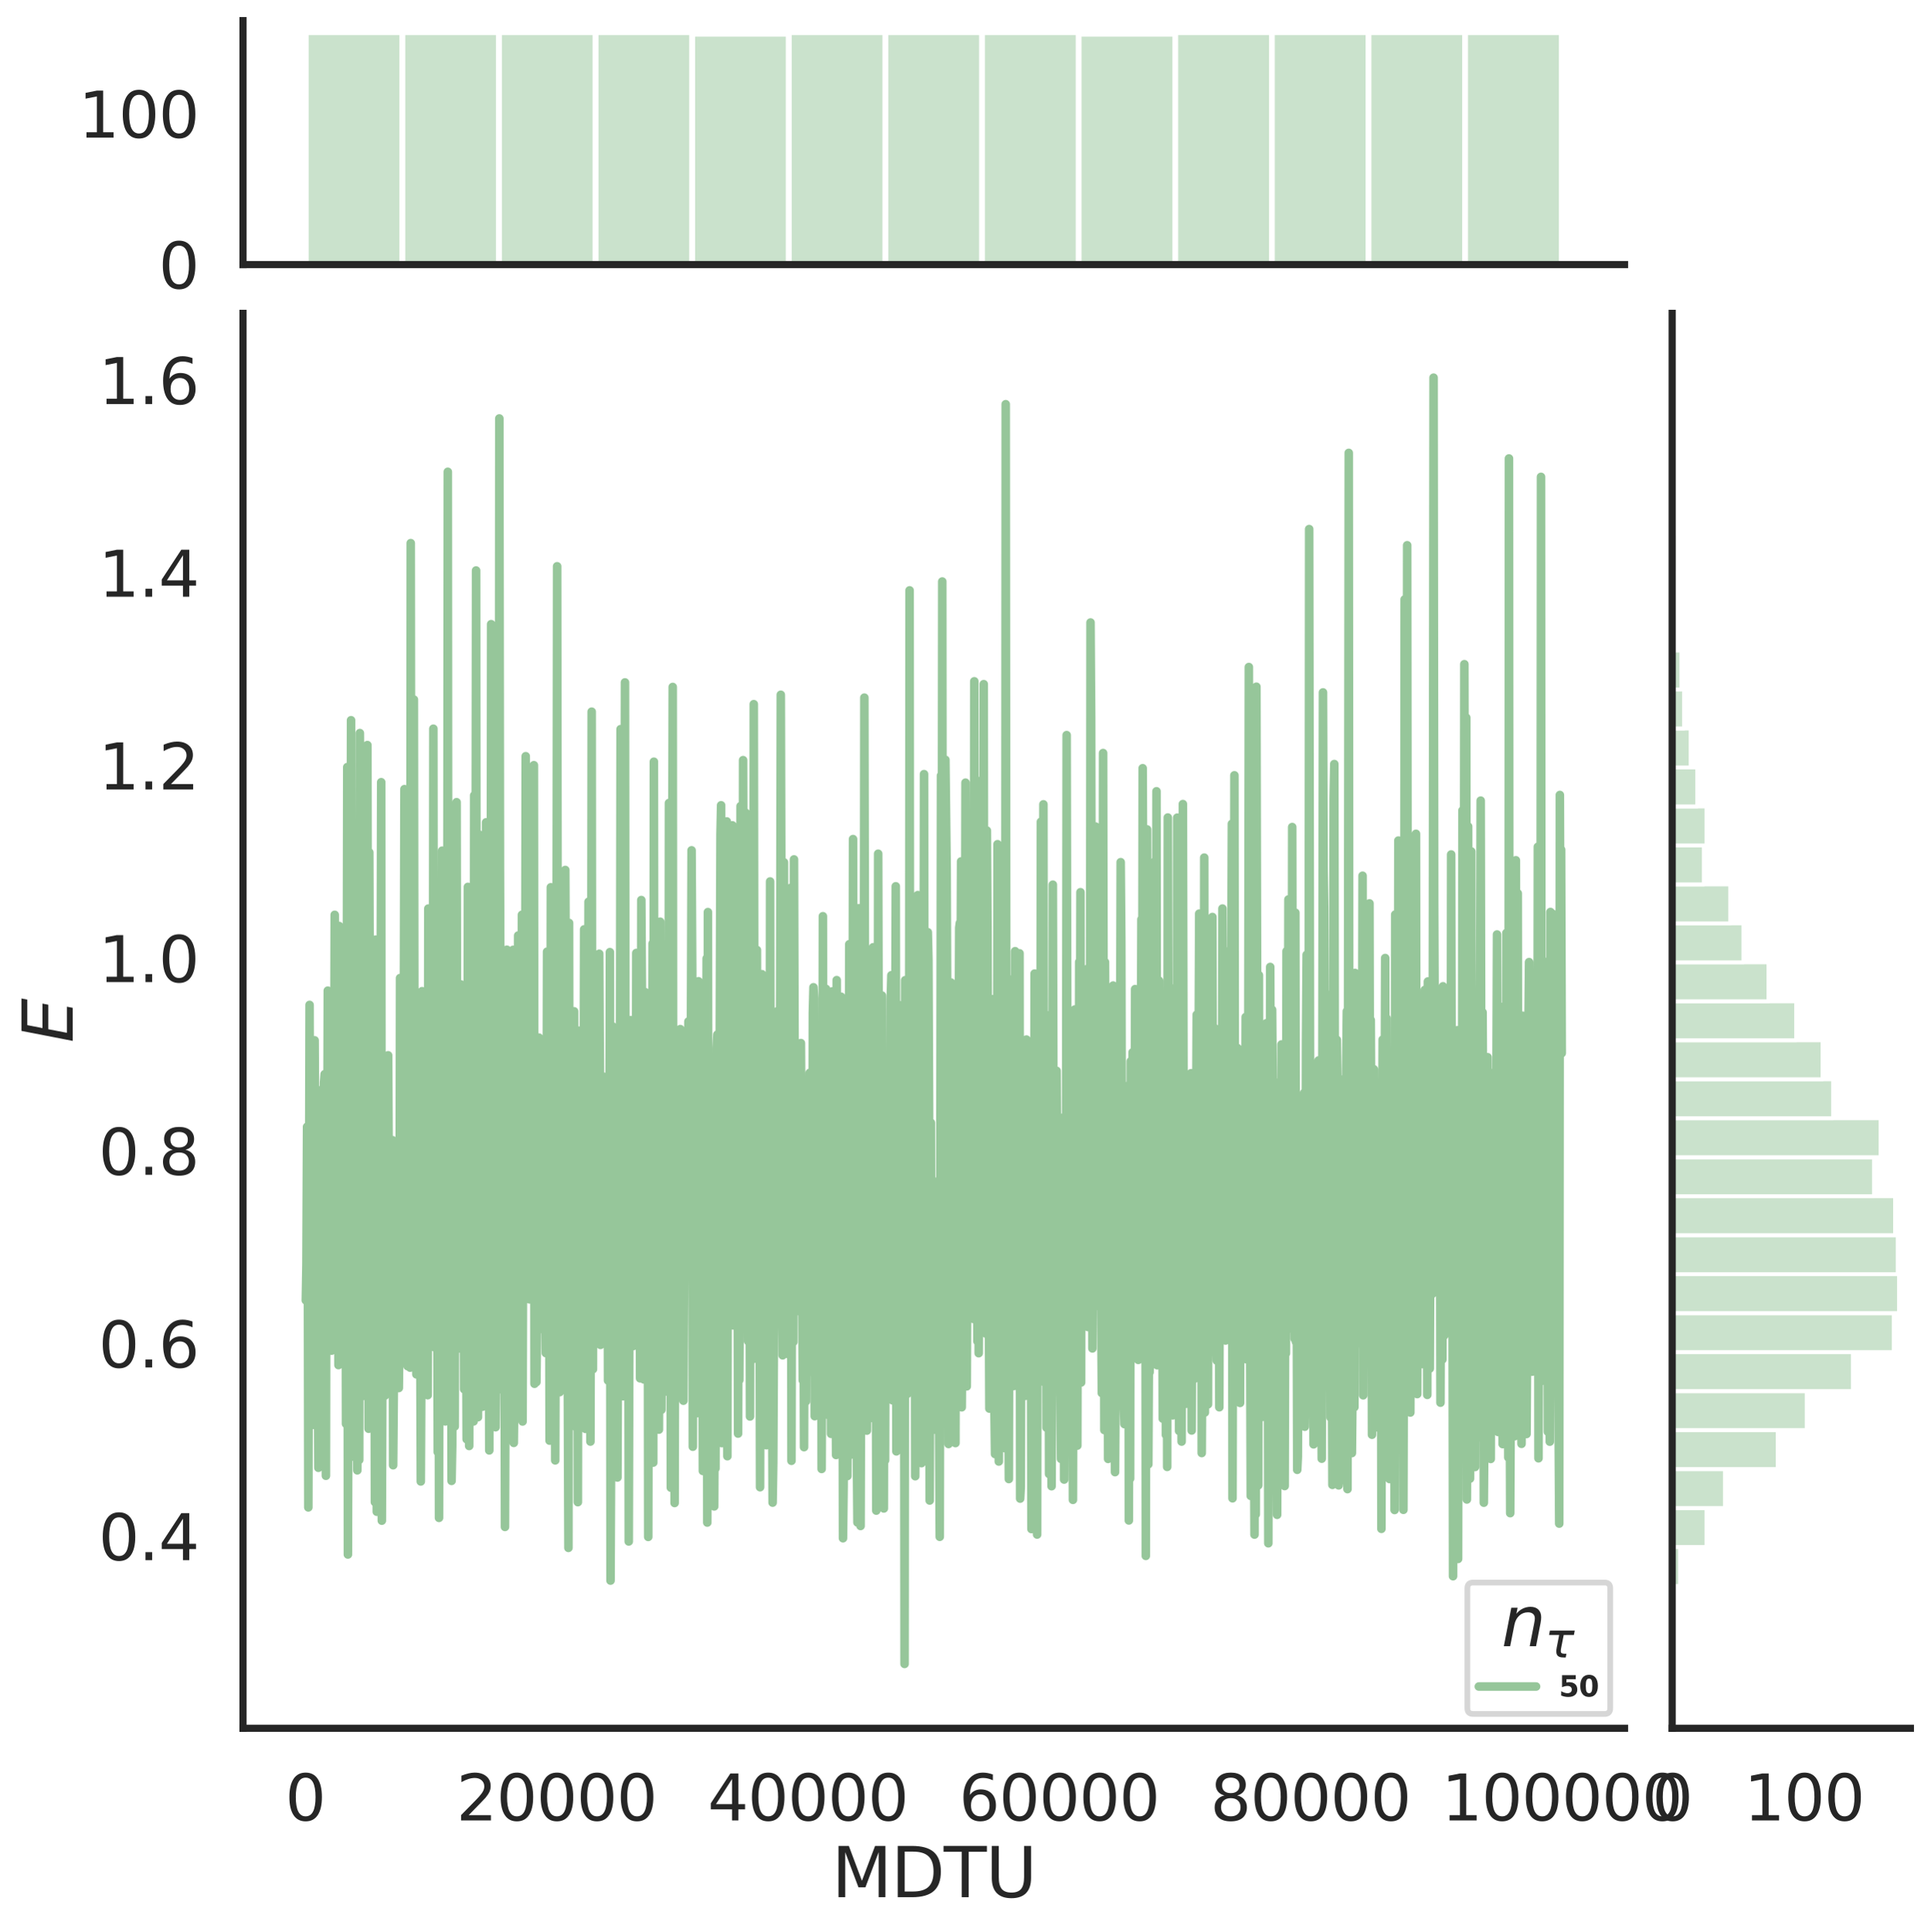 <?xml version="1.0" encoding="utf-8" standalone="no"?>
<!DOCTYPE svg PUBLIC "-//W3C//DTD SVG 1.1//EN"
  "http://www.w3.org/Graphics/SVG/1.1/DTD/svg11.dtd">
<svg height="675.079pt" version="1.1" viewBox="0 0 674.774 675.079" width="674.774pt" xmlns="http://www.w3.org/2000/svg" xmlns:xlink="http://www.w3.org/1999/xlink">
 <defs>
  <style type="text/css">*{stroke-linecap:butt;stroke-linejoin:round;}</style>
 </defs>
 <g id="figure_1">
  <g id="patch_1">
   <path d="M 0 675.079 
L 674.774 675.079 
L 674.774 0 
L 0 0 
z
" style="fill:#ffffff;"/>
  </g>
  <g id="axes_1">
   <g id="patch_2">
    <path d="M 84.914 603.86 
L 567.69 603.86 
L 567.69 109.485 
L 84.914 109.485 
z
" style="fill:none;"/>
   </g>
   <g id="matplotlib.axis_1">
    <g id="xtick_1">
     <g id="text_1">
      <!-- 0 -->
      <g style="fill:#262626;" transform="translate(99.64 636.077)scale(0.22 -0.22)">
       <defs>
        <path d="M 2034 4250 
Q 1547 4250 1301 3770 
Q 1056 3291 1056 2328 
Q 1056 1369 1301 889 
Q 1547 409 2034 409 
Q 2525 409 2770 889 
Q 3016 1369 3016 2328 
Q 3016 3291 2770 3770 
Q 2525 4250 2034 4250 
z
M 2034 4750 
Q 2819 4750 3233 4129 
Q 3647 3509 3647 2328 
Q 3647 1150 3233 529 
Q 2819 -91 2034 -91 
Q 1250 -91 836 529 
Q 422 1150 422 2328 
Q 422 3509 836 4129 
Q 1250 4750 2034 4750 
z
" id="DejaVuSans-30" transform="scale(0.016)"/>
       </defs>
       <use xlink:href="#DejaVuSans-30"/>
      </g>
     </g>
    </g>
    <g id="xtick_2">
     <g id="text_2">
      <!-- 20000 -->
      <g style="fill:#262626;" transform="translate(159.467 636.077)scale(0.22 -0.22)">
       <defs>
        <path d="M 1228 531 
L 3431 531 
L 3431 0 
L 469 0 
L 469 531 
Q 828 903 1448 1529 
Q 2069 2156 2228 2338 
Q 2531 2678 2651 2914 
Q 2772 3150 2772 3378 
Q 2772 3750 2511 3984 
Q 2250 4219 1831 4219 
Q 1534 4219 1204 4116 
Q 875 4013 500 3803 
L 500 4441 
Q 881 4594 1212 4672 
Q 1544 4750 1819 4750 
Q 2544 4750 2975 4387 
Q 3406 4025 3406 3419 
Q 3406 3131 3298 2873 
Q 3191 2616 2906 2266 
Q 2828 2175 2409 1742 
Q 1991 1309 1228 531 
z
" id="DejaVuSans-32" transform="scale(0.016)"/>
       </defs>
       <use xlink:href="#DejaVuSans-32"/>
       <use x="63.623" xlink:href="#DejaVuSans-30"/>
       <use x="127.246" xlink:href="#DejaVuSans-30"/>
       <use x="190.869" xlink:href="#DejaVuSans-30"/>
       <use x="254.492" xlink:href="#DejaVuSans-30"/>
      </g>
     </g>
    </g>
    <g id="xtick_3">
     <g id="text_3">
      <!-- 40000 -->
      <g style="fill:#262626;" transform="translate(247.288 636.077)scale(0.22 -0.22)">
       <defs>
        <path d="M 2419 4116 
L 825 1625 
L 2419 1625 
L 2419 4116 
z
M 2253 4666 
L 3047 4666 
L 3047 1625 
L 3713 1625 
L 3713 1100 
L 3047 1100 
L 3047 0 
L 2419 0 
L 2419 1100 
L 313 1100 
L 313 1709 
L 2253 4666 
z
" id="DejaVuSans-34" transform="scale(0.016)"/>
       </defs>
       <use xlink:href="#DejaVuSans-34"/>
       <use x="63.623" xlink:href="#DejaVuSans-30"/>
       <use x="127.246" xlink:href="#DejaVuSans-30"/>
       <use x="190.869" xlink:href="#DejaVuSans-30"/>
       <use x="254.492" xlink:href="#DejaVuSans-30"/>
      </g>
     </g>
    </g>
    <g id="xtick_4">
     <g id="text_4">
      <!-- 60000 -->
      <g style="fill:#262626;" transform="translate(335.109 636.077)scale(0.22 -0.22)">
       <defs>
        <path d="M 2113 2584 
Q 1688 2584 1439 2293 
Q 1191 2003 1191 1497 
Q 1191 994 1439 701 
Q 1688 409 2113 409 
Q 2538 409 2786 701 
Q 3034 994 3034 1497 
Q 3034 2003 2786 2293 
Q 2538 2584 2113 2584 
z
M 3366 4563 
L 3366 3988 
Q 3128 4100 2886 4159 
Q 2644 4219 2406 4219 
Q 1781 4219 1451 3797 
Q 1122 3375 1075 2522 
Q 1259 2794 1537 2939 
Q 1816 3084 2150 3084 
Q 2853 3084 3261 2657 
Q 3669 2231 3669 1497 
Q 3669 778 3244 343 
Q 2819 -91 2113 -91 
Q 1303 -91 875 529 
Q 447 1150 447 2328 
Q 447 3434 972 4092 
Q 1497 4750 2381 4750 
Q 2619 4750 2861 4703 
Q 3103 4656 3366 4563 
z
" id="DejaVuSans-36" transform="scale(0.016)"/>
       </defs>
       <use xlink:href="#DejaVuSans-36"/>
       <use x="63.623" xlink:href="#DejaVuSans-30"/>
       <use x="127.246" xlink:href="#DejaVuSans-30"/>
       <use x="190.869" xlink:href="#DejaVuSans-30"/>
       <use x="254.492" xlink:href="#DejaVuSans-30"/>
      </g>
     </g>
    </g>
    <g id="xtick_5">
     <g id="text_5">
      <!-- 80000 -->
      <g style="fill:#262626;" transform="translate(422.93 636.077)scale(0.22 -0.22)">
       <defs>
        <path d="M 2034 2216 
Q 1584 2216 1326 1975 
Q 1069 1734 1069 1313 
Q 1069 891 1326 650 
Q 1584 409 2034 409 
Q 2484 409 2743 651 
Q 3003 894 3003 1313 
Q 3003 1734 2745 1975 
Q 2488 2216 2034 2216 
z
M 1403 2484 
Q 997 2584 770 2862 
Q 544 3141 544 3541 
Q 544 4100 942 4425 
Q 1341 4750 2034 4750 
Q 2731 4750 3128 4425 
Q 3525 4100 3525 3541 
Q 3525 3141 3298 2862 
Q 3072 2584 2669 2484 
Q 3125 2378 3379 2068 
Q 3634 1759 3634 1313 
Q 3634 634 3220 271 
Q 2806 -91 2034 -91 
Q 1263 -91 848 271 
Q 434 634 434 1313 
Q 434 1759 690 2068 
Q 947 2378 1403 2484 
z
M 1172 3481 
Q 1172 3119 1398 2916 
Q 1625 2713 2034 2713 
Q 2441 2713 2670 2916 
Q 2900 3119 2900 3481 
Q 2900 3844 2670 4047 
Q 2441 4250 2034 4250 
Q 1625 4250 1398 4047 
Q 1172 3844 1172 3481 
z
" id="DejaVuSans-38" transform="scale(0.016)"/>
       </defs>
       <use xlink:href="#DejaVuSans-38"/>
       <use x="63.623" xlink:href="#DejaVuSans-30"/>
       <use x="127.246" xlink:href="#DejaVuSans-30"/>
       <use x="190.869" xlink:href="#DejaVuSans-30"/>
       <use x="254.492" xlink:href="#DejaVuSans-30"/>
      </g>
     </g>
    </g>
    <g id="xtick_6">
     <g id="text_6">
      <!-- 100000 -->
      <g style="fill:#262626;" transform="translate(503.753 636.077)scale(0.22 -0.22)">
       <defs>
        <path d="M 794 531 
L 1825 531 
L 1825 4091 
L 703 3866 
L 703 4441 
L 1819 4666 
L 2450 4666 
L 2450 531 
L 3481 531 
L 3481 0 
L 794 0 
L 794 531 
z
" id="DejaVuSans-31" transform="scale(0.016)"/>
       </defs>
       <use xlink:href="#DejaVuSans-31"/>
       <use x="63.623" xlink:href="#DejaVuSans-30"/>
       <use x="127.246" xlink:href="#DejaVuSans-30"/>
       <use x="190.869" xlink:href="#DejaVuSans-30"/>
       <use x="254.492" xlink:href="#DejaVuSans-30"/>
       <use x="318.115" xlink:href="#DejaVuSans-30"/>
      </g>
     </g>
    </g>
    <g id="text_7">
     <!-- MDTU -->
     <g style="fill:#262626;" transform="translate(290.596 662.888)scale(0.24 -0.24)">
      <defs>
       <path d="M 628 4666 
L 1569 4666 
L 2759 1491 
L 3956 4666 
L 4897 4666 
L 4897 0 
L 4281 0 
L 4281 4097 
L 3078 897 
L 2444 897 
L 1241 4097 
L 1241 0 
L 628 0 
L 628 4666 
z
" id="DejaVuSans-4d" transform="scale(0.016)"/>
       <path d="M 1259 4147 
L 1259 519 
L 2022 519 
Q 2988 519 3436 956 
Q 3884 1394 3884 2338 
Q 3884 3275 3436 3711 
Q 2988 4147 2022 4147 
L 1259 4147 
z
M 628 4666 
L 1925 4666 
Q 3281 4666 3915 4102 
Q 4550 3538 4550 2338 
Q 4550 1131 3912 565 
Q 3275 0 1925 0 
L 628 0 
L 628 4666 
z
" id="DejaVuSans-44" transform="scale(0.016)"/>
       <path d="M -19 4666 
L 3928 4666 
L 3928 4134 
L 2272 4134 
L 2272 0 
L 1638 0 
L 1638 4134 
L -19 4134 
L -19 4666 
z
" id="DejaVuSans-54" transform="scale(0.016)"/>
       <path d="M 556 4666 
L 1191 4666 
L 1191 1831 
Q 1191 1081 1462 751 
Q 1734 422 2344 422 
Q 2950 422 3222 751 
Q 3494 1081 3494 1831 
L 3494 4666 
L 4128 4666 
L 4128 1753 
Q 4128 841 3676 375 
Q 3225 -91 2344 -91 
Q 1459 -91 1007 375 
Q 556 841 556 1753 
L 556 4666 
z
" id="DejaVuSans-55" transform="scale(0.016)"/>
      </defs>
      <use xlink:href="#DejaVuSans-4d"/>
      <use x="86.279" xlink:href="#DejaVuSans-44"/>
      <use x="163.281" xlink:href="#DejaVuSans-54"/>
      <use x="224.365" xlink:href="#DejaVuSans-55"/>
     </g>
    </g>
   </g>
   <g id="matplotlib.axis_2">
    <g id="ytick_1">
     <g id="text_8">
      <!-- 0.4 -->
      <g style="fill:#262626;" transform="translate(34.428 545.128)scale(0.22 -0.22)">
       <defs>
        <path d="M 684 794 
L 1344 794 
L 1344 0 
L 684 0 
L 684 794 
z
" id="DejaVuSans-2e" transform="scale(0.016)"/>
       </defs>
       <use xlink:href="#DejaVuSans-30"/>
       <use x="63.623" xlink:href="#DejaVuSans-2e"/>
       <use x="95.41" xlink:href="#DejaVuSans-34"/>
      </g>
     </g>
    </g>
    <g id="ytick_2">
     <g id="text_9">
      <!-- 0.6 -->
      <g style="fill:#262626;" transform="translate(34.428 477.802)scale(0.22 -0.22)">
       <use xlink:href="#DejaVuSans-30"/>
       <use x="63.623" xlink:href="#DejaVuSans-2e"/>
       <use x="95.41" xlink:href="#DejaVuSans-36"/>
      </g>
     </g>
    </g>
    <g id="ytick_3">
     <g id="text_10">
      <!-- 0.8 -->
      <g style="fill:#262626;" transform="translate(34.428 410.476)scale(0.22 -0.22)">
       <use xlink:href="#DejaVuSans-30"/>
       <use x="63.623" xlink:href="#DejaVuSans-2e"/>
       <use x="95.41" xlink:href="#DejaVuSans-38"/>
      </g>
     </g>
    </g>
    <g id="ytick_4">
     <g id="text_11">
      <!-- 1.0 -->
      <g style="fill:#262626;" transform="translate(34.428 343.15)scale(0.22 -0.22)">
       <use xlink:href="#DejaVuSans-31"/>
       <use x="63.623" xlink:href="#DejaVuSans-2e"/>
       <use x="95.41" xlink:href="#DejaVuSans-30"/>
      </g>
     </g>
    </g>
    <g id="ytick_5">
     <g id="text_12">
      <!-- 1.2 -->
      <g style="fill:#262626;" transform="translate(34.428 275.824)scale(0.22 -0.22)">
       <use xlink:href="#DejaVuSans-31"/>
       <use x="63.623" xlink:href="#DejaVuSans-2e"/>
       <use x="95.41" xlink:href="#DejaVuSans-32"/>
      </g>
     </g>
    </g>
    <g id="ytick_6">
     <g id="text_13">
      <!-- 1.4 -->
      <g style="fill:#262626;" transform="translate(34.428 208.498)scale(0.22 -0.22)">
       <use xlink:href="#DejaVuSans-31"/>
       <use x="63.623" xlink:href="#DejaVuSans-2e"/>
       <use x="95.41" xlink:href="#DejaVuSans-34"/>
      </g>
     </g>
    </g>
    <g id="ytick_7">
     <g id="text_14">
      <!-- 1.6 -->
      <g style="fill:#262626;" transform="translate(34.428 141.172)scale(0.22 -0.22)">
       <use xlink:href="#DejaVuSans-31"/>
       <use x="63.623" xlink:href="#DejaVuSans-2e"/>
       <use x="95.41" xlink:href="#DejaVuSans-36"/>
      </g>
     </g>
    </g>
    <g id="text_15">
     <!-- $E$ -->
     <g style="fill:#262626;" transform="translate(25.436 364.352)rotate(-90)scale(0.24 -0.24)">
      <defs>
       <path d="M 1081 4666 
L 4031 4666 
L 3928 4134 
L 1606 4134 
L 1338 2753 
L 3566 2753 
L 3463 2222 
L 1234 2222 
L 909 531 
L 3284 531 
L 3181 0 
L 172 0 
L 1081 4666 
z
" id="DejaVuSans-Oblique-45" transform="scale(0.016)"/>
      </defs>
      <use transform="translate(0 0.094)" xlink:href="#DejaVuSans-Oblique-45"/>
     </g>
    </g>
   </g>
   <g id="line2d_1">
    <path clip-path="url(#p087f13e991)" d="M 106.859 454.346 
L 107.078 441.779 
L 107.298 393.702 
L 107.517 405.176 
L 107.737 526.695 
L 108.176 351.116 
L 108.396 441.511 
L 108.615 390.782 
L 108.835 405.491 
L 109.054 382.074 
L 109.274 438.391 
L 109.493 416.304 
L 109.713 497.864 
L 109.932 363.497 
L 110.152 403.779 
L 110.372 380.297 
L 110.591 436.923 
L 110.811 426.217 
L 111.25 512.848 
L 111.469 409.221 
L 111.689 442.461 
L 111.908 509.948 
L 112.128 381.093 
L 112.348 441.532 
L 112.567 448.809 
L 112.787 449.219 
L 113.006 448.549 
L 113.226 378.153 
L 113.445 375.321 
L 113.884 515.642 
L 114.104 380.762 
L 114.324 427.167 
L 114.543 346.139 
L 114.763 356.523 
L 114.982 441.616 
L 115.202 356.366 
L 115.421 402.721 
L 115.641 396.211 
L 115.86 471.928 
L 116.08 389.238 
L 116.299 409.812 
L 116.519 355.528 
L 116.739 402.685 
L 116.958 319.641 
L 117.178 431.561 
L 117.397 373.561 
L 117.617 401.796 
L 117.836 375.751 
L 118.056 380.852 
L 118.275 476.968 
L 118.495 323.54 
L 118.715 475.494 
L 118.934 476.115 
L 119.154 331.915 
L 119.373 371.088 
L 119.593 384.933 
L 119.812 359.385 
L 120.032 407.153 
L 120.251 409.611 
L 120.471 324.598 
L 120.691 373.061 
L 120.91 497.504 
L 121.349 268.021 
L 121.569 543.155 
L 122.008 386.955 
L 122.227 509.355 
L 122.667 251.653 
L 122.886 417.606 
L 123.106 310.422 
L 123.325 392.463 
L 123.545 366.821 
L 123.764 470.784 
L 124.203 413.638 
L 124.423 378.535 
L 124.643 382.421 
L 124.862 513.748 
L 125.082 412.73 
L 125.301 412.741 
L 125.521 510.12 
L 125.74 256.135 
L 125.96 293.039 
L 126.179 453.507 
L 126.399 382.958 
L 126.618 348.885 
L 126.838 487.762 
L 127.058 395.915 
L 127.277 453.507 
L 127.497 477.937 
L 128.155 370.463 
L 128.375 260.33 
L 128.814 499.21 
L 129.034 297.827 
L 129.253 364.889 
L 129.473 385.045 
L 129.692 437.799 
L 129.912 411.534 
L 130.131 371.096 
L 130.351 435.916 
L 130.57 414.351 
L 130.79 404.876 
L 131.01 524.841 
L 131.229 328.315 
L 131.668 528.207 
L 131.888 484.648 
L 132.107 328.34 
L 132.546 488.794 
L 132.766 455.462 
L 133.205 273.301 
L 133.425 531.331 
L 133.864 408.071 
L 134.083 401.698 
L 134.303 481.89 
L 134.522 487.635 
L 134.742 399.936 
L 134.962 382.587 
L 135.401 483.204 
L 135.62 368.737 
L 136.059 452.456 
L 136.279 398.853 
L 136.498 481.175 
L 136.718 423.078 
L 136.937 473.598 
L 137.157 398.38 
L 137.377 511.965 
L 137.596 486.726 
L 137.816 410.916 
L 138.035 467.555 
L 138.255 401.694 
L 138.474 455.218 
L 138.694 440.802 
L 138.913 477.34 
L 139.133 451.973 
L 139.353 484.983 
L 139.572 467.34 
L 139.792 341.737 
L 140.011 448.852 
L 140.231 351.553 
L 140.45 361.255 
L 140.67 443.398 
L 140.889 440.774 
L 141.329 275.728 
L 141.548 410.613 
L 141.768 365.319 
L 141.987 345.184 
L 142.207 292.285 
L 142.426 477.34 
L 142.646 405.227 
L 142.865 438.423 
L 143.085 332.385 
L 143.305 477.858 
L 143.524 189.761 
L 143.744 363.314 
L 143.963 365.175 
L 144.183 464.6 
L 144.402 432.231 
L 144.622 244.419 
L 144.841 399.373 
L 145.061 444.205 
L 145.281 363.614 
L 145.5 480.203 
L 145.72 398.573 
L 145.939 379.569 
L 146.159 478.22 
L 146.378 365.206 
L 146.598 448.836 
L 146.817 452.096 
L 147.037 517.634 
L 147.256 473.435 
L 147.476 346.331 
L 147.696 368.142 
L 147.915 438.356 
L 148.135 374.645 
L 148.354 423.748 
L 148.574 430.987 
L 148.793 388.312 
L 149.013 373.977 
L 149.452 487.491 
L 149.672 317.453 
L 149.891 392.832 
L 150.111 403.097 
L 150.33 352.644 
L 150.55 420.605 
L 150.769 443.546 
L 150.989 442.157 
L 151.208 445.196 
L 151.428 254.613 
L 151.648 450.78 
L 151.867 470.774 
L 152.087 423.321 
L 152.306 440.684 
L 152.526 343.498 
L 152.965 507.365 
L 153.184 360.543 
L 153.404 530.352 
L 153.624 422.961 
L 153.843 444.798 
L 154.063 495.662 
L 154.282 440.771 
L 154.502 297.231 
L 154.941 379.226 
L 155.16 301.963 
L 155.38 469.478 
L 155.6 496.649 
L 155.819 397.311 
L 156.039 447.399 
L 156.258 394.532 
L 156.478 164.841 
L 156.697 463.907 
L 156.917 290.807 
L 157.136 444.045 
L 157.575 371.644 
L 157.795 517.434 
L 158.015 505.09 
L 158.234 452.771 
L 158.454 466.77 
L 158.673 442.453 
L 158.893 498.418 
L 159.112 385.458 
L 159.332 468.399 
L 159.551 280.287 
L 159.771 409.173 
L 159.991 395.344 
L 160.21 394.548 
L 160.43 471.158 
L 161.088 343.974 
L 161.308 470.812 
L 161.527 425.37 
L 161.747 437.758 
L 161.967 357.857 
L 162.186 485.405 
L 162.845 443.505 
L 163.064 502.868 
L 163.284 499.27 
L 163.503 309.887 
L 163.723 337.068 
L 163.943 505.233 
L 164.162 448.129 
L 164.382 474.183 
L 164.601 441.877 
L 164.821 352.413 
L 165.04 478.351 
L 165.26 336.357 
L 165.479 496.663 
L 165.699 277.902 
L 165.919 388.013 
L 166.138 361.906 
L 166.358 199.326 
L 166.577 375.948 
L 166.797 317.172 
L 167.016 495.172 
L 167.236 353.242 
L 167.455 291.614 
L 167.675 448.894 
L 167.894 431.096 
L 168.114 431.51 
L 168.334 329.19 
L 168.553 491.523 
L 168.773 368.338 
L 168.992 323.724 
L 169.212 446.073 
L 169.651 483.067 
L 169.87 287.323 
L 170.09 442.347 
L 170.31 471.524 
L 170.529 419.893 
L 170.749 425.441 
L 170.968 506.787 
L 171.188 351.231 
L 171.407 418.995 
L 171.627 218.085 
L 171.846 424.555 
L 172.066 466.534 
L 172.286 297.295 
L 172.725 453.269 
L 172.944 468.393 
L 173.164 498.684 
L 173.383 477.329 
L 173.603 395.824 
L 173.822 364.111 
L 174.042 417.906 
L 174.262 428.993 
L 174.481 146.205 
L 174.701 303.365 
L 174.92 368.791 
L 175.14 482.561 
L 175.359 485.484 
L 175.579 333.114 
L 175.798 347.519 
L 176.018 457.508 
L 176.238 418.659 
L 176.457 533.513 
L 177.116 331.838 
L 177.555 407.227 
L 177.774 415.124 
L 177.994 377.911 
L 178.213 383.449 
L 178.433 427.829 
L 178.653 409.275 
L 178.872 421.275 
L 179.092 393.625 
L 179.311 331.881 
L 179.531 504.158 
L 179.75 484.611 
L 180.189 408.925 
L 180.409 442.872 
L 180.629 359.307 
L 180.848 407.548 
L 181.068 326.877 
L 181.287 374.161 
L 181.507 447.191 
L 181.726 471.922 
L 182.165 462.258 
L 182.385 319.633 
L 182.605 496.675 
L 182.824 416.357 
L 183.044 382.93 
L 183.263 380.694 
L 183.483 382.759 
L 183.702 264.22 
L 183.922 439.854 
L 184.141 415.311 
L 184.361 403.921 
L 184.8 397.516 
L 185.02 453.999 
L 185.239 432.139 
L 185.459 380.274 
L 185.678 442.949 
L 186.557 267.359 
L 186.776 483.499 
L 186.996 464.465 
L 187.435 482.911 
L 187.654 463.371 
L 187.874 407.424 
L 188.093 418.514 
L 188.313 362.538 
L 188.532 425.525 
L 188.752 443.974 
L 188.972 437.705 
L 189.191 445.721 
L 189.411 445.898 
L 189.63 414.857 
L 189.85 461.205 
L 190.069 388.471 
L 190.289 464.833 
L 190.508 399.558 
L 190.728 472.769 
L 190.948 420.766 
L 191.167 332.529 
L 191.606 467.275 
L 191.826 390.471 
L 192.045 503.37 
L 192.265 432.795 
L 192.484 310.022 
L 192.924 497.995 
L 193.143 404.933 
L 193.363 389.296 
L 193.582 395.818 
L 193.802 425.488 
L 194.021 510.266 
L 194.46 355.051 
L 194.68 197.856 
L 194.9 364.181 
L 195.119 434.002 
L 195.339 312.924 
L 195.558 486.429 
L 195.997 453.347 
L 196.217 322.833 
L 196.436 473.963 
L 196.656 474.743 
L 196.876 480.58 
L 197.095 343.794 
L 197.315 425.953 
L 197.534 303.97 
L 197.754 358.344 
L 197.973 443.713 
L 198.193 334.329 
L 198.412 482.167 
L 198.632 540.838 
L 198.851 322.471 
L 199.071 460.345 
L 199.51 378.577 
L 199.73 436.866 
L 199.949 460.56 
L 200.169 455.066 
L 200.388 420.718 
L 200.608 353.355 
L 200.827 451.013 
L 201.047 458.183 
L 201.267 498.615 
L 201.706 410.35 
L 201.925 524.86 
L 202.145 360.114 
L 202.584 443.672 
L 202.803 430.983 
L 203.023 475.755 
L 203.243 464.779 
L 203.462 433.03 
L 203.682 428.02 
L 203.901 410.361 
L 204.121 324.729 
L 204.56 499.248 
L 204.779 385.918 
L 205.219 449.532 
L 205.438 431.301 
L 205.658 315.078 
L 205.877 436.669 
L 206.097 348.273 
L 206.316 503.697 
L 206.536 412.573 
L 206.755 248.66 
L 206.975 454.995 
L 207.195 478.414 
L 207.414 337.704 
L 207.634 390.683 
L 207.853 389.171 
L 208.073 362.032 
L 208.292 417.783 
L 208.512 411.943 
L 208.731 452.81 
L 208.951 467.926 
L 209.17 451.308 
L 209.39 333.243 
L 209.61 372.802 
L 209.829 469.908 
L 210.049 467.891 
L 210.268 419.271 
L 210.488 430.609 
L 210.707 410.673 
L 210.927 376.208 
L 211.146 465.168 
L 211.366 391.058 
L 211.586 438.839 
L 211.805 405.265 
L 212.025 463.618 
L 212.244 386.006 
L 212.464 482.365 
L 212.683 467.637 
L 212.903 426.902 
L 213.122 332.677 
L 213.342 552.265 
L 213.562 503.379 
L 213.781 491.581 
L 214.001 358.596 
L 214.22 475.162 
L 214.659 363.363 
L 214.879 426.991 
L 215.098 430.928 
L 215.318 386.271 
L 215.757 516.247 
L 215.977 450.747 
L 216.196 433.642 
L 216.416 450.534 
L 216.635 383.897 
L 216.855 254.769 
L 217.074 440.537 
L 217.294 456.371 
L 217.514 487.512 
L 217.733 487.849 
L 217.953 483.303 
L 218.392 238.433 
L 218.611 462.677 
L 218.831 487.174 
L 219.05 465.071 
L 219.489 384.221 
L 219.709 538.601 
L 219.929 458.498 
L 220.148 464.191 
L 220.368 356.446 
L 220.587 459.499 
L 220.807 391.694 
L 221.026 392.468 
L 221.246 470.329 
L 221.465 453.349 
L 221.685 457.093 
L 221.905 437.579 
L 222.124 443.925 
L 222.344 332.983 
L 222.783 430.437 
L 223.002 420.99 
L 223.222 453.637 
L 223.441 356.179 
L 223.661 481.584 
L 223.881 454.79 
L 224.1 314.477 
L 224.32 349.469 
L 224.539 423.78 
L 224.759 391.21 
L 224.978 481.977 
L 225.198 472.738 
L 225.417 346.642 
L 225.637 379.181 
L 225.857 456.856 
L 226.076 432.336 
L 226.296 385.685 
L 226.515 537.005 
L 226.735 431.667 
L 226.954 444.353 
L 227.174 392.312 
L 227.393 431.122 
L 227.613 376.591 
L 227.833 434.228 
L 228.052 329.663 
L 228.272 511.04 
L 228.491 266.141 
L 228.711 467.148 
L 228.93 480.255 
L 229.15 418.756 
L 229.369 437.605 
L 229.589 443.61 
L 229.808 481.117 
L 230.028 406.998 
L 230.248 499.519 
L 230.687 322.046 
L 231.126 492.603 
L 231.345 442.278 
L 231.565 441.634 
L 231.784 478.15 
L 232.004 367.206 
L 232.224 348.984 
L 232.663 486.193 
L 232.882 348.129 
L 233.102 348.176 
L 233.321 355.789 
L 233.541 481.104 
L 233.76 280.582 
L 233.98 431.385 
L 234.2 367.125 
L 234.419 519.795 
L 235.078 240.023 
L 235.297 497.741 
L 235.517 360.835 
L 235.736 525.156 
L 235.956 423.218 
L 236.176 413.145 
L 236.395 420.274 
L 236.615 449.64 
L 236.834 369.804 
L 237.054 465.768 
L 237.273 397.471 
L 237.493 425.683 
L 237.712 359.574 
L 237.932 424.719 
L 238.151 360.456 
L 238.371 462.41 
L 238.591 413.598 
L 238.81 489.409 
L 239.249 403.853 
L 239.469 407.381 
L 239.688 382.631 
L 239.908 418.169 
L 240.127 367.621 
L 240.347 391.078 
L 240.567 356.898 
L 240.786 419.237 
L 241.006 396.761 
L 241.225 420.538 
L 241.664 297.107 
L 241.884 338.757 
L 242.103 505.492 
L 242.323 393.614 
L 242.543 462.706 
L 242.762 466.384 
L 243.201 408.293 
L 243.421 405.543 
L 243.64 493.751 
L 243.86 474.384 
L 244.079 342.861 
L 244.299 350.709 
L 244.519 389.476 
L 244.738 456.8 
L 244.958 475.11 
L 245.177 380.539 
L 245.616 513.96 
L 245.836 460.393 
L 246.055 452.611 
L 246.275 450.367 
L 246.495 497.17 
L 246.934 334.871 
L 247.153 531.989 
L 247.373 318.687 
L 247.592 486.068 
L 247.812 492.342 
L 248.031 400.262 
L 248.47 409.726 
L 248.91 507.621 
L 249.129 510.673 
L 249.349 512.04 
L 249.568 526.35 
L 249.788 479.561 
L 250.007 513.094 
L 250.446 366.069 
L 250.666 361.488 
L 250.886 386.127 
L 251.105 479.621 
L 251.764 291.481 
L 251.983 281.367 
L 252.203 504.229 
L 252.422 324.227 
L 252.642 488.235 
L 252.862 430.094 
L 253.081 475.373 
L 253.301 360.543 
L 253.52 406.173 
L 253.74 481.175 
L 253.959 287 
L 254.179 508.806 
L 254.398 351.817 
L 254.618 424.691 
L 254.838 375.265 
L 255.057 448.656 
L 255.277 357.091 
L 255.496 422.87 
L 255.716 327.672 
L 255.935 288.38 
L 256.155 463.09 
L 256.374 327.001 
L 256.594 458.375 
L 256.814 453.145 
L 257.033 317.345 
L 257.253 389.842 
L 257.472 336.376 
L 257.911 500.906 
L 258.131 428.46 
L 258.35 482.201 
L 258.57 429.478 
L 258.789 281.659 
L 259.009 415.416 
L 259.229 422.183 
L 259.448 443.534 
L 259.668 265.593 
L 260.107 416.43 
L 260.326 321.495 
L 260.546 283.962 
L 260.985 437.308 
L 261.205 338.951 
L 261.424 468.621 
L 261.644 454.186 
L 261.863 410.484 
L 262.083 494.932 
L 262.302 392.597 
L 262.522 394.561 
L 262.741 390.83 
L 262.961 333.41 
L 263.181 474.855 
L 263.4 246.033 
L 263.62 386.219 
L 263.839 430.718 
L 264.059 393.833 
L 264.278 471.998 
L 264.498 331.927 
L 264.717 452.636 
L 264.937 345.867 
L 265.157 469.694 
L 265.376 428.266 
L 265.596 519.641 
L 265.815 417.405 
L 266.035 433.276 
L 266.254 340.385 
L 266.693 399.953 
L 266.913 388.245 
L 267.133 407.617 
L 267.352 455.558 
L 267.791 504.963 
L 268.011 498.971 
L 268.23 393.547 
L 268.45 474.079 
L 268.669 454.719 
L 268.889 463.22 
L 269.108 307.98 
L 269.328 431.898 
L 269.548 474.139 
L 269.767 477.911 
L 269.987 525.025 
L 270.206 511.1 
L 270.426 467.987 
L 270.865 429.192 
L 271.084 425.861 
L 271.304 402.353 
L 271.524 429.803 
L 271.743 353.253 
L 271.963 455.139 
L 272.402 379.637 
L 272.621 350.736 
L 272.841 242.751 
L 273.5 473.555 
L 273.719 408.821 
L 273.939 301.28 
L 274.158 419.844 
L 274.378 464.221 
L 274.597 324.653 
L 274.817 424.929 
L 275.256 393.551 
L 275.476 364.098 
L 275.695 473.274 
L 275.915 407.769 
L 276.134 438.64 
L 276.354 310.218 
L 276.573 510.411 
L 276.793 409.789 
L 277.232 468.879 
L 277.452 300.279 
L 277.671 374.132 
L 277.891 374.749 
L 278.11 424.532 
L 278.33 413.74 
L 278.549 390.827 
L 278.769 412.041 
L 278.988 458.078 
L 279.208 425.471 
L 279.427 421.023 
L 279.647 411.305 
L 279.867 364.458 
L 280.525 482.305 
L 280.745 445.732 
L 280.964 505.641 
L 281.184 422.338 
L 281.403 423.44 
L 281.623 489.67 
L 281.843 404.571 
L 282.062 415.556 
L 282.282 471.561 
L 282.501 405.846 
L 282.721 411.179 
L 282.94 374.862 
L 283.16 425.26 
L 283.379 448.9 
L 283.599 403.327 
L 283.819 479.47 
L 284.038 353.957 
L 284.258 344.957 
L 284.477 348.738 
L 284.697 494.821 
L 284.916 396.197 
L 285.136 405.62 
L 285.355 406.095 
L 285.575 473.993 
L 285.795 423.31 
L 286.014 403.988 
L 286.234 412.227 
L 286.453 470.668 
L 286.673 380.208 
L 286.892 363.072 
L 287.112 513.261 
L 287.331 455.247 
L 287.551 320.132 
L 287.771 477.501 
L 287.99 468.054 
L 288.21 479.428 
L 288.429 380.79 
L 288.649 345.52 
L 288.868 452.121 
L 289.088 388.766 
L 289.307 494.343 
L 289.527 420.192 
L 289.746 425.519 
L 289.966 457.379 
L 290.186 425.04 
L 290.405 500.993 
L 290.625 473.817 
L 290.844 346.4 
L 291.064 346.85 
L 291.283 476.002 
L 291.503 383.902 
L 291.722 380.076 
L 291.942 470.038 
L 292.162 508.38 
L 292.381 342.459 
L 292.601 463.813 
L 292.82 471.019 
L 293.04 379.922 
L 293.259 468.427 
L 293.479 371.525 
L 293.918 348.258 
L 294.138 419.675 
L 294.357 430.091 
L 294.577 537.471 
L 294.796 519.459 
L 295.016 481.03 
L 295.235 465.288 
L 295.455 408.622 
L 295.674 424.835 
L 296.114 515.745 
L 296.333 419.957 
L 296.553 431.892 
L 296.772 329.918 
L 296.992 508.429 
L 297.211 492.921 
L 297.65 374.604 
L 297.87 411.276 
L 298.09 293.176 
L 298.309 484.775 
L 298.529 460.983 
L 298.748 467.154 
L 298.968 501.286 
L 299.187 505.567 
L 299.407 506.547 
L 299.626 531.963 
L 299.846 342.302 
L 300.065 317.345 
L 300.285 348.034 
L 300.724 533.186 
L 300.944 460.306 
L 301.163 468.742 
L 301.383 435.57 
L 301.602 364.698 
L 301.822 399.419 
L 302.041 243.754 
L 302.261 362.687 
L 302.481 338.065 
L 302.7 366.462 
L 302.92 499.867 
L 303.139 394.444 
L 303.359 444.234 
L 303.578 431.238 
L 303.798 361.724 
L 304.017 495.546 
L 304.457 379.593 
L 304.676 365.408 
L 304.896 333.454 
L 305.115 330.974 
L 305.335 448.352 
L 305.554 363.943 
L 305.774 438.855 
L 305.993 419.811 
L 306.213 527.817 
L 306.433 451.268 
L 306.652 467.138 
L 306.872 298.293 
L 307.311 468.277 
L 307.53 423.354 
L 307.75 423.731 
L 307.969 417.66 
L 308.189 347.839 
L 308.409 481.647 
L 308.628 391.008 
L 308.848 527.068 
L 309.067 423.52 
L 309.287 510.241 
L 309.506 430.603 
L 309.726 428.669 
L 310.165 471.458 
L 310.824 383.918 
L 311.043 450.854 
L 311.263 349.137 
L 311.482 340.762 
L 311.702 398.13 
L 311.921 489.292 
L 312.58 420.058 
L 312.8 385.889 
L 313.019 309.673 
L 313.239 507.117 
L 313.458 431.836 
L 313.678 434.951 
L 313.897 351.029 
L 314.117 470.367 
L 314.336 367.195 
L 314.556 384.247 
L 314.776 491.767 
L 314.995 430.773 
L 315.215 405.134 
L 315.434 504.511 
L 315.654 391.72 
L 315.873 387.959 
L 316.093 581.388 
L 316.312 342.484 
L 316.532 458.3 
L 316.752 449.03 
L 316.971 487.116 
L 317.191 440.005 
L 317.41 357.458 
L 317.63 451.462 
L 317.849 206.274 
L 318.069 467.097 
L 318.288 394.879 
L 318.508 481.351 
L 318.728 365.386 
L 319.167 467.827 
L 319.386 321.084 
L 319.606 355.159 
L 319.825 515.799 
L 320.045 440.704 
L 320.264 452.034 
L 320.484 456.589 
L 320.703 312.755 
L 320.923 474.931 
L 321.143 338.407 
L 321.362 476.437 
L 321.582 316.468 
L 321.801 357.333 
L 322.021 511.23 
L 322.24 411.123 
L 322.46 406.092 
L 322.679 405.661 
L 322.899 270.478 
L 323.119 425.184 
L 323.338 457.301 
L 323.558 384.026 
L 323.777 389.21 
L 323.997 436.401 
L 324.216 325.722 
L 324.436 335.378 
L 324.655 387.85 
L 324.875 524.291 
L 325.314 392.304 
L 325.534 484.871 
L 325.753 412.269 
L 325.973 465.61 
L 326.192 435.206 
L 326.412 491.768 
L 326.631 499.523 
L 326.851 465.827 
L 327.071 475.571 
L 327.29 421.511 
L 327.51 458.636 
L 327.729 444.783 
L 327.949 459.658 
L 328.388 536.968 
L 328.827 270.99 
L 329.047 381.49 
L 329.266 203.177 
L 329.486 428.031 
L 329.705 453.069 
L 329.925 330.058 
L 330.144 486.922 
L 330.364 265.474 
L 330.803 303.688 
L 331.022 359.972 
L 331.242 372.275 
L 331.462 504.548 
L 331.681 432.289 
L 331.901 489.776 
L 332.34 343.305 
L 332.559 418.531 
L 332.779 411.008 
L 332.998 396.516 
L 333.218 399.267 
L 333.438 481.286 
L 333.657 355.927 
L 333.877 504.218 
L 334.096 348.577 
L 334.316 487.728 
L 334.535 365.802 
L 334.755 403.834 
L 334.974 374.373 
L 335.194 324.152 
L 335.414 322.498 
L 335.633 349.602 
L 335.853 300.979 
L 336.072 491.712 
L 336.292 464.859 
L 336.511 337.268 
L 336.731 476.984 
L 336.95 477.1 
L 337.39 273.463 
L 337.609 349.673 
L 337.829 484.399 
L 338.048 435.412 
L 338.268 453.135 
L 338.487 452.53 
L 338.707 448.386 
L 339.146 324.242 
L 339.366 334.264 
L 339.585 288.437 
L 339.805 392.134 
L 340.024 351.201 
L 340.244 460.859 
L 340.463 238.047 
L 340.683 383.067 
L 340.902 391.898 
L 341.122 437.081 
L 341.341 413.62 
L 341.561 468.652 
L 341.781 272.872 
L 342 472.816 
L 342.439 382.399 
L 342.659 419.042 
L 342.878 396.439 
L 343.098 438.62 
L 343.317 284.525 
L 343.537 390.873 
L 343.757 239.044 
L 343.976 432.373 
L 344.196 464.692 
L 344.415 407.929 
L 344.635 466.033 
L 344.854 290.2 
L 345.074 323.882 
L 345.293 403.642 
L 345.733 492.171 
L 345.952 457.259 
L 346.172 362.835 
L 346.391 409.727 
L 346.611 482.433 
L 346.83 349.112 
L 347.05 481.66 
L 347.269 474.17 
L 347.709 508.051 
L 347.928 441.836 
L 348.148 409.435 
L 348.367 446.043 
L 348.587 294.972 
L 349.026 510.665 
L 349.245 424.644 
L 349.465 397.137 
L 349.685 457.499 
L 350.124 392.905 
L 350.343 410.797 
L 350.563 477.615 
L 350.782 373.225 
L 351.002 476.13 
L 351.221 506.023 
L 351.441 141.224 
L 351.66 393.394 
L 351.88 402.891 
L 352.1 390.804 
L 352.319 481.349 
L 352.539 516.782 
L 352.758 401.738 
L 352.978 467.24 
L 353.197 478.664 
L 353.417 465.82 
L 353.636 342.203 
L 353.856 431.579 
L 354.076 440.915 
L 354.295 484.284 
L 354.515 470.481 
L 354.734 332.351 
L 354.954 412.408 
L 355.173 448.676 
L 355.393 441.839 
L 355.612 430.4 
L 355.832 359.526 
L 356.052 444.032 
L 356.271 333.094 
L 356.491 523.623 
L 356.71 519.464 
L 356.93 424.008 
L 357.149 471.164 
L 357.369 402.287 
L 357.588 465.827 
L 357.808 374.535 
L 358.247 487.729 
L 358.467 401.698 
L 358.686 363.225 
L 358.906 484.909 
L 359.125 475.747 
L 359.345 487.295 
L 359.564 444.011 
L 359.784 462.016 
L 360.003 456.227 
L 360.223 440.898 
L 360.443 534.262 
L 360.662 527.471 
L 360.882 504.965 
L 361.101 366.843 
L 361.321 487.697 
L 361.54 340.172 
L 361.76 379.362 
L 361.979 479.264 
L 362.199 433.667 
L 362.419 536.18 
L 362.638 365.05 
L 362.858 394.092 
L 363.077 439.206 
L 363.297 397.51 
L 363.516 426.996 
L 363.736 287.135 
L 363.955 452.266 
L 364.175 393.054 
L 364.395 393.06 
L 364.614 281.035 
L 364.834 482.875 
L 365.053 471.014 
L 365.273 367.919 
L 365.492 408.494 
L 365.712 498.844 
L 365.931 421.964 
L 366.151 392.803 
L 366.371 409.046 
L 366.59 515.019 
L 366.81 354.687 
L 367.029 510 
L 367.249 381.448 
L 367.468 519.289 
L 367.688 462.541 
L 367.907 309.11 
L 368.127 392.421 
L 368.347 418.418 
L 368.566 465.488 
L 368.786 457.624 
L 369.225 374.157 
L 369.444 409.896 
L 369.664 481.229 
L 369.883 465.879 
L 370.103 419.691 
L 370.762 509.746 
L 370.981 494.728 
L 371.201 460.546 
L 371.42 459.061 
L 371.64 390.413 
L 371.859 516.965 
L 372.079 472.864 
L 372.298 458.729 
L 372.518 433.496 
L 372.738 256.851 
L 372.957 366.518 
L 373.396 437.308 
L 373.616 379.224 
L 373.835 441.153 
L 374.055 441.202 
L 374.274 392.765 
L 374.494 492.045 
L 374.714 415.919 
L 374.933 524.055 
L 375.153 425.131 
L 375.372 452.23 
L 375.592 352.72 
L 375.811 460.144 
L 376.031 452.161 
L 376.25 429.765 
L 376.47 505.1 
L 376.69 400.861 
L 376.909 451.367 
L 377.129 336.113 
L 377.348 395.269 
L 377.568 311.74 
L 377.787 483.051 
L 378.007 345.845 
L 378.226 444.94 
L 378.446 448.607 
L 378.666 350.698 
L 378.885 360.689 
L 379.105 445.179 
L 379.324 377.902 
L 379.544 413.797 
L 379.763 338.64 
L 379.983 377.114 
L 380.202 463.672 
L 380.422 401.213 
L 380.641 446.37 
L 380.861 437.671 
L 381.081 217.502 
L 381.3 250.515 
L 381.739 471.143 
L 381.959 385.202 
L 382.178 365.593 
L 382.398 382.156 
L 382.617 452.703 
L 382.837 288.795 
L 383.057 440.984 
L 383.276 403.141 
L 383.496 391.925 
L 383.715 456.255 
L 384.154 412.799 
L 384.374 413.526 
L 384.593 452.208 
L 384.813 457.97 
L 385.033 486.766 
L 385.252 451.565 
L 385.472 263.113 
L 385.911 499.68 
L 386.13 336.157 
L 386.789 467.107 
L 387.009 384.376 
L 387.228 509.755 
L 387.448 489.433 
L 387.667 406.173 
L 387.887 387.016 
L 388.106 470.565 
L 388.326 374.508 
L 388.545 381.792 
L 388.765 471.976 
L 388.985 344.359 
L 389.204 501.832 
L 389.424 412.613 
L 389.643 514.37 
L 390.082 450.502 
L 390.302 466.264 
L 390.521 399.733 
L 390.741 410.888 
L 390.96 398.973 
L 391.18 460.301 
L 391.619 301.247 
L 391.839 328.998 
L 392.058 421.164 
L 392.497 484.004 
L 392.717 489.416 
L 392.936 497.594 
L 393.156 456.801 
L 393.376 458.845 
L 393.595 458.956 
L 393.815 452.963 
L 394.034 436.58 
L 394.254 379.333 
L 394.473 531.26 
L 394.693 404.122 
L 394.912 516.641 
L 395.132 370.814 
L 395.352 431.472 
L 395.571 427.981 
L 395.791 367.68 
L 396.01 428.289 
L 396.23 425.731 
L 396.449 431.007 
L 396.669 345.593 
L 396.888 369.065 
L 397.108 462.718 
L 397.328 373.66 
L 397.547 408.717 
L 397.767 475.156 
L 397.986 394.324 
L 398.206 396.238 
L 398.425 447.743 
L 398.864 321.243 
L 399.084 412.315 
L 399.304 268.417 
L 399.962 435.721 
L 400.182 356.842 
L 400.401 543.636 
L 400.621 345.762 
L 400.84 289.795 
L 401.279 511.644 
L 401.499 471.341 
L 401.719 479.465 
L 401.938 458.96 
L 402.377 314.288 
L 402.597 390.817 
L 402.816 417.897 
L 403.036 375.776 
L 403.255 441.776 
L 403.475 423.259 
L 403.695 300.833 
L 403.914 420.671 
L 404.134 276.474 
L 404.353 477.014 
L 404.573 391.578 
L 404.792 391.887 
L 405.012 342.64 
L 405.231 396.415 
L 405.451 410.095 
L 405.671 464.31 
L 406.11 438.904 
L 406.329 495.686 
L 406.549 358.52 
L 406.768 441.283 
L 406.988 431.775 
L 407.207 446.72 
L 407.427 501.359 
L 407.647 367.589 
L 407.866 512.548 
L 408.086 285.64 
L 408.525 463.933 
L 408.744 474.437 
L 408.964 355.237 
L 409.183 450.161 
L 409.403 475.31 
L 409.623 345.431 
L 409.842 494.539 
L 410.062 399.425 
L 410.281 436.6 
L 410.501 369.965 
L 410.72 395.13 
L 410.94 491.279 
L 411.159 493.193 
L 411.379 285.69 
L 411.598 425.764 
L 411.818 397.442 
L 412.038 499.975 
L 412.257 333.143 
L 412.477 431.214 
L 412.696 365.146 
L 412.916 503.697 
L 413.355 280.943 
L 413.574 377.227 
L 414.014 481.068 
L 414.233 382.066 
L 414.453 490.486 
L 414.672 380.584 
L 414.892 380.818 
L 415.111 476.546 
L 415.331 453.291 
L 415.55 389.019 
L 415.77 458.015 
L 416.209 374.99 
L 416.429 499.825 
L 416.648 451.51 
L 416.868 440.162 
L 417.087 418.492 
L 417.307 481.818 
L 417.526 406.665 
L 417.746 442.308 
L 418.185 354.534 
L 418.405 403.708 
L 418.844 370.416 
L 419.063 319.225 
L 419.283 451.064 
L 419.502 426.202 
L 419.722 342.951 
L 419.942 507.701 
L 420.161 468.903 
L 420.381 350.446 
L 420.6 470.764 
L 420.82 299.646 
L 421.039 493.535 
L 421.259 322.288 
L 421.478 373.471 
L 421.698 390.233 
L 422.137 490.68 
L 422.357 350.11 
L 422.576 322.115 
L 423.015 465.509 
L 423.235 434.481 
L 423.454 447.955 
L 423.674 320.402 
L 423.893 431.718 
L 424.113 382.215 
L 424.333 444.719 
L 424.552 359.312 
L 424.991 466.285 
L 425.211 475.419 
L 425.65 450.024 
L 425.869 412.738 
L 426.089 491.704 
L 426.309 393.343 
L 426.528 374.518 
L 426.748 392.109 
L 426.967 443.162 
L 427.187 317.453 
L 427.626 447.92 
L 427.845 343.087 
L 428.065 392.201 
L 428.285 468.375 
L 428.504 445.932 
L 428.724 400.967 
L 428.943 332.471 
L 429.163 393.899 
L 429.602 422.505 
L 429.821 354.46 
L 430.041 369.572 
L 430.261 344.656 
L 430.48 287.839 
L 430.7 523.516 
L 430.919 422.704 
L 431.139 441.544 
L 431.358 270.896 
L 431.578 455.777 
L 431.797 480.11 
L 432.017 473.715 
L 432.236 459.284 
L 432.456 366.214 
L 432.676 443.731 
L 432.895 451.09 
L 433.115 443.699 
L 433.334 490.193 
L 433.554 373.413 
L 433.773 461.635 
L 433.993 398.184 
L 434.212 370.822 
L 434.432 424.399 
L 434.652 448.834 
L 434.871 418.874 
L 435.091 413.672 
L 435.31 355.341 
L 435.53 474.917 
L 435.969 437.167 
L 436.188 378.637 
L 436.408 233.062 
L 436.628 453.348 
L 436.847 462.113 
L 437.067 522.67 
L 437.286 265.097 
L 437.506 510.44 
L 437.725 356.538 
L 437.945 344.716 
L 438.164 491.54 
L 438.384 536.196 
L 438.604 352.168 
L 438.823 529.131 
L 439.043 239.943 
L 439.701 518.991 
L 439.921 340.721 
L 440.14 488.428 
L 440.36 402.78 
L 441.019 495.096 
L 441.238 430.957 
L 441.677 487.238 
L 441.897 470.665 
L 442.116 376.972 
L 442.336 396.026 
L 442.555 357.52 
L 442.775 426.626 
L 442.995 429.117 
L 443.214 539.232 
L 443.434 424.537 
L 443.653 453.667 
L 443.873 337.857 
L 444.312 470.853 
L 444.531 352.814 
L 444.751 381.181 
L 444.971 377.611 
L 445.19 433.135 
L 445.41 422.537 
L 445.629 470.251 
L 445.849 447.876 
L 446.288 529.283 
L 446.507 440.168 
L 446.727 414.875 
L 446.947 410.389 
L 447.386 493.684 
L 447.825 364.925 
L 448.044 436.697 
L 448.264 390.066 
L 448.483 488.388 
L 448.703 442.843 
L 448.923 519.229 
L 449.142 436.798 
L 449.362 472.891 
L 449.581 332.331 
L 449.801 455.746 
L 450.02 407.506 
L 450.24 314.269 
L 450.459 373.646 
L 450.679 387.195 
L 450.899 464.136 
L 451.118 418.006 
L 451.338 428.401 
L 451.557 288.973 
L 451.777 400.132 
L 451.996 437.782 
L 452.216 447.275 
L 452.435 467.824 
L 452.655 318.9 
L 452.874 468.856 
L 453.094 432.362 
L 453.314 513.559 
L 453.533 509.019 
L 453.753 461.697 
L 453.972 458.24 
L 454.192 441.577 
L 454.411 439.569 
L 454.631 484.369 
L 454.85 463.074 
L 455.07 453.991 
L 455.29 407.674 
L 455.509 426.031 
L 455.729 381.852 
L 455.948 498.503 
L 456.168 484.372 
L 456.387 364.146 
L 456.607 333.594 
L 456.826 471.534 
L 457.046 485.258 
L 457.266 421.934 
L 457.485 184.856 
L 457.924 460.688 
L 458.144 379.414 
L 458.363 382.423 
L 458.583 478.428 
L 458.802 401.067 
L 459.022 504.662 
L 459.242 500.503 
L 459.681 385.201 
L 459.9 455.784 
L 460.12 473.766 
L 460.339 388.284 
L 460.559 436.578 
L 460.778 370.52 
L 460.998 487.861 
L 461.218 473.133 
L 461.437 478.081 
L 461.657 468.337 
L 461.876 509.674 
L 462.315 241.924 
L 462.535 303.816 
L 462.754 317.298 
L 462.974 374.927 
L 463.193 461.849 
L 463.633 393.496 
L 463.852 406.662 
L 464.072 347.583 
L 464.291 482.903 
L 464.511 367.176 
L 464.95 495.275 
L 465.169 465.166 
L 465.389 460.53 
L 465.609 518.82 
L 466.048 278.531 
L 466.267 266.958 
L 466.487 413.762 
L 466.706 425.579 
L 466.926 414.695 
L 467.145 363.303 
L 467.365 379.361 
L 467.804 518.999 
L 468.243 378.441 
L 468.463 486.814 
L 468.682 423.193 
L 468.902 395.779 
L 469.121 436.005 
L 469.341 517.171 
L 469.561 378.521 
L 469.78 376.942 
L 470 457.654 
L 470.219 445.475 
L 470.439 374.114 
L 470.658 353.307 
L 470.878 520.304 
L 471.317 158.236 
L 471.536 431.059 
L 471.756 487.614 
L 471.976 440.668 
L 472.195 438.071 
L 472.415 507.71 
L 472.634 485.193 
L 473.073 344.308 
L 473.293 491.664 
L 473.512 339.955 
L 473.732 375.683 
L 473.952 448.057 
L 474.171 469.467 
L 474.61 415.669 
L 474.83 463.715 
L 475.049 385.758 
L 475.708 469.384 
L 475.928 404.408 
L 476.147 305.987 
L 476.367 487.533 
L 476.586 383.088 
L 476.806 430.081 
L 477.025 355.7 
L 477.245 408.347 
L 477.464 393.637 
L 477.904 468.726 
L 478.123 411.632 
L 478.343 460.766 
L 478.562 315.649 
L 478.782 415.827 
L 479.001 356.407 
L 479.221 398.385 
L 479.44 501.304 
L 479.66 415.817 
L 479.88 453.943 
L 480.099 373.607 
L 480.538 498.805 
L 480.758 437.513 
L 480.977 493.509 
L 481.197 497.685 
L 481.416 384.002 
L 481.636 464.555 
L 481.855 492.742 
L 482.075 401.771 
L 482.295 449.888 
L 482.514 397.187 
L 482.734 534.184 
L 482.953 414.597 
L 483.173 363.237 
L 483.612 452.525 
L 483.831 407.899 
L 484.051 334.741 
L 484.271 465.846 
L 484.49 355.731 
L 484.71 457.777 
L 484.929 497.494 
L 485.149 401.775 
L 485.368 429.066 
L 485.588 516.792 
L 485.807 411.882 
L 486.027 457.244 
L 486.247 438.246 
L 486.466 475.692 
L 486.686 439.65 
L 486.905 443.05 
L 487.125 392.503 
L 487.344 527.597 
L 487.564 319.542 
L 487.783 384.417 
L 488.003 407.494 
L 488.223 492.107 
L 488.442 440.838 
L 488.662 293.692 
L 488.881 352.445 
L 489.101 457.534 
L 489.32 367.063 
L 489.54 402.57 
L 489.759 497.503 
L 490.199 440.991 
L 490.418 527.535 
L 490.638 446.053 
L 490.857 209.424 
L 491.077 449.93 
L 491.296 422.65 
L 491.516 421.884 
L 491.735 190.511 
L 491.955 395.923 
L 492.174 486.821 
L 492.394 370.452 
L 492.614 386.945 
L 492.833 493.547 
L 493.053 423.046 
L 493.272 398.851 
L 493.492 464.256 
L 493.711 393.725 
L 493.931 456.431 
L 494.15 418.207 
L 494.37 307.767 
L 494.59 391.407 
L 494.809 291.337 
L 495.029 466.458 
L 495.248 487.098 
L 495.468 415.602 
L 495.687 469.378 
L 496.126 360.715 
L 496.346 385.035 
L 496.566 474.515 
L 496.785 432.894 
L 497.005 476.619 
L 497.224 391.366 
L 497.444 441.157 
L 497.663 415.397 
L 497.883 345.877 
L 498.102 354.949 
L 498.322 472.048 
L 498.542 364.594 
L 498.761 487.38 
L 498.981 342.923 
L 499.2 450.091 
L 499.42 424.192 
L 499.639 478.174 
L 499.859 421.713 
L 500.078 421.968 
L 500.298 373.749 
L 500.518 452.083 
L 500.737 326.23 
L 500.957 131.956 
L 501.176 315.582 
L 501.396 366.444 
L 501.615 450.281 
L 502.054 406.685 
L 502.274 409.562 
L 502.493 414.32 
L 502.713 443.833 
L 502.933 434.672 
L 503.152 374.697 
L 503.372 490.104 
L 503.591 406.062 
L 503.811 406.935 
L 504.03 475.025 
L 504.25 344.621 
L 504.689 466.642 
L 504.909 404.261 
L 505.128 465.752 
L 505.348 372.112 
L 505.567 386.098 
L 505.787 427.788 
L 506.006 441.245 
L 506.226 369.124 
L 506.445 425.2 
L 506.665 365.308 
L 506.885 461.199 
L 507.104 298.556 
L 507.324 397.943 
L 507.543 415.208 
L 507.763 550.738 
L 507.982 473.454 
L 508.202 467.558 
L 508.641 366.462 
L 508.861 470.817 
L 509.08 462.702 
L 509.3 359.967 
L 509.519 544.703 
L 509.739 424.808 
L 509.958 434.502 
L 510.178 485.023 
L 510.397 423.608 
L 510.617 413.404 
L 510.837 483.11 
L 511.056 283.184 
L 511.276 393.67 
L 511.495 415.562 
L 511.715 232.07 
L 512.154 447.928 
L 512.373 250.734 
L 512.593 523.926 
L 512.812 477.707 
L 513.032 288.749 
L 513.252 430.765 
L 513.691 516.647 
L 514.13 297.5 
L 514.349 394.604 
L 514.569 373.454 
L 514.788 386.257 
L 515.008 362.087 
L 515.228 388.685 
L 515.447 512.581 
L 515.667 384.848 
L 515.886 398.371 
L 516.106 474.451 
L 516.325 461.805 
L 516.545 470.464 
L 516.764 411.237 
L 516.984 436.283 
L 517.423 279.741 
L 517.862 502.483 
L 518.082 353.699 
L 518.301 394.552 
L 518.521 525.054 
L 518.96 465.954 
L 519.18 451.968 
L 519.399 420.437 
L 519.619 434.173 
L 519.838 369.397 
L 520.058 418.003 
L 520.277 389.225 
L 520.497 389.754 
L 520.936 509.762 
L 521.156 398.218 
L 521.375 458.659 
L 521.595 382.448 
L 521.814 399.694 
L 522.034 405.55 
L 522.253 434.039 
L 522.692 374.22 
L 522.912 386.784 
L 523.131 326.514 
L 523.351 459.497 
L 523.571 500.362 
L 523.79 449.633 
L 524.01 465.319 
L 524.229 401.392 
L 524.449 429.794 
L 524.668 430.69 
L 524.888 351.842 
L 525.107 504.582 
L 525.547 395.544 
L 525.766 493.809 
L 526.205 395.222 
L 526.425 325.974 
L 526.644 439.363 
L 526.864 431.253 
L 527.083 509.257 
L 527.303 160.182 
L 527.523 472.987 
L 527.742 528.706 
L 527.962 479.641 
L 528.181 459.645 
L 528.401 455.445 
L 528.62 481.945 
L 528.84 360.167 
L 529.059 483.536 
L 529.279 501.827 
L 529.718 300.588 
L 529.938 447.658 
L 530.157 402.798 
L 530.377 312.13 
L 530.596 468.318 
L 530.816 482.235 
L 531.035 460.198 
L 531.255 402.042 
L 531.475 401.136 
L 531.694 504.486 
L 531.914 467.474 
L 532.133 354.92 
L 532.353 450.627 
L 532.572 434.176 
L 532.792 455.997 
L 533.011 385.353 
L 533.231 375.241 
L 533.45 501.043 
L 533.67 464.296 
L 533.89 383.237 
L 534.329 336.163 
L 534.548 374.024 
L 534.768 387.727 
L 535.207 455.882 
L 535.426 479.269 
L 535.646 347.225 
L 535.866 457.388 
L 536.085 436.646 
L 536.305 433.595 
L 536.524 470.257 
L 536.744 361.637 
L 536.963 448.623 
L 537.183 458.886 
L 537.402 295.859 
L 537.622 509.537 
L 537.842 413.406 
L 538.061 366.748 
L 538.281 450.409 
L 538.5 166.615 
L 538.72 482.528 
L 538.939 442.606 
L 539.159 456.798 
L 539.378 457.357 
L 539.598 456.142 
L 539.818 429.308 
L 540.037 446.881 
L 540.257 445.285 
L 540.476 336.087 
L 540.915 500.285 
L 541.135 487.688 
L 541.354 344.408 
L 541.574 503.728 
L 541.794 318.652 
L 542.013 398.533 
L 542.233 429.396 
L 542.452 319.207 
L 542.672 374.042 
L 542.891 390.325 
L 543.111 440.163 
L 543.33 349.507 
L 543.769 463.511 
L 543.989 430.366 
L 544.209 426.251 
L 544.867 532.359 
L 545.087 277.761 
L 545.306 347.699 
L 545.526 296.864 
L 545.745 367.986 
L 545.745 367.986 
" style="fill:none;stroke:#96c69a;stroke-linecap:round;stroke-width:3;"/>
   </g>
   <g id="line2d_2"/>
   <g id="patch_3">
    <path d="M 84.914 603.86 
L 84.914 109.485 
" style="fill:none;stroke:#262626;stroke-linecap:square;stroke-linejoin:miter;stroke-width:2.5;"/>
   </g>
   <g id="patch_4">
    <path d="M 84.914 603.86 
L 567.69 603.86 
" style="fill:none;stroke:#262626;stroke-linecap:square;stroke-linejoin:miter;stroke-width:2.5;"/>
   </g>
   <g id="legend_1">
    <g id="patch_5">
     <path d="M 514.774 598.86 
L 560.69 598.86 
Q 562.69 598.86 562.69 596.86 
L 562.69 554.954 
Q 562.69 552.954 560.69 552.954 
L 514.774 552.954 
Q 512.774 552.954 512.774 554.954 
L 512.774 596.86 
Q 512.774 598.86 514.774 598.86 
z
" style="fill:#ffffff;opacity:0.8;stroke:#cccccc;stroke-linejoin:miter;stroke-width:2;"/>
    </g>
    <g id="text_16">
     <!-- $n_\tau$ -->
     <g style="fill:#262626;" transform="translate(524.652 575.191)scale(0.24 -0.24)">
      <defs>
       <path d="M 3566 2113 
L 3156 0 
L 2578 0 
L 2988 2091 
Q 3016 2238 3031 2350 
Q 3047 2463 3047 2528 
Q 3047 2791 2881 2937 
Q 2716 3084 2419 3084 
Q 1956 3084 1622 2776 
Q 1288 2469 1184 1941 
L 800 0 
L 225 0 
L 903 3500 
L 1478 3500 
L 1363 2950 
Q 1603 3253 1940 3418 
Q 2278 3584 2650 3584 
Q 3113 3584 3367 3334 
Q 3622 3084 3622 2631 
Q 3622 2519 3608 2391 
Q 3594 2263 3566 2113 
z
" id="DejaVuSans-Oblique-6e" transform="scale(0.016)"/>
       <path d="M 2103 638 
Q 2188 488 2525 488 
L 2800 488 
L 2706 0 
L 2363 0 
Q 1800 0 1600 300 
Q 1403 606 1534 1269 
L 1856 2925 
L 541 2925 
L 653 3500 
L 3881 3500 
L 3769 2925 
L 2444 2925 
L 2113 1234 
Q 2025 781 2103 638 
z
" id="DejaVuSans-Oblique-3c4" transform="scale(0.016)"/>
      </defs>
      <use xlink:href="#DejaVuSans-Oblique-6e"/>
      <use transform="translate(63.379 -16.406)scale(0.7)" xlink:href="#DejaVuSans-Oblique-3c4"/>
     </g>
    </g>
    <g id="line2d_3">
     <path d="M 516.774 589.28 
L 536.774 589.28 
" style="fill:none;stroke:#96c69a;stroke-linecap:round;stroke-width:3;"/>
    </g>
    <g id="line2d_4"/>
    <g id="text_17">
     <!-- 50 -->
     <g style="fill:#262626;" transform="translate(544.774 592.78)scale(0.1 -0.1)">
      <defs>
       <path d="M 678 4666 
L 3669 4666 
L 3669 3781 
L 1638 3781 
L 1638 3059 
Q 1775 3097 1914 3117 
Q 2053 3138 2203 3138 
Q 3056 3138 3531 2711 
Q 4006 2284 4006 1522 
Q 4006 766 3489 337 
Q 2972 -91 2053 -91 
Q 1656 -91 1267 -14 
Q 878 63 494 219 
L 494 1166 
Q 875 947 1217 837 
Q 1559 728 1863 728 
Q 2300 728 2551 942 
Q 2803 1156 2803 1522 
Q 2803 1891 2551 2103 
Q 2300 2316 1863 2316 
Q 1603 2316 1309 2248 
Q 1016 2181 678 2041 
L 678 4666 
z
" id="DejaVuSans-Bold-35" transform="scale(0.016)"/>
       <path d="M 2944 2338 
Q 2944 3213 2780 3570 
Q 2616 3928 2228 3928 
Q 1841 3928 1675 3570 
Q 1509 3213 1509 2338 
Q 1509 1453 1675 1090 
Q 1841 728 2228 728 
Q 2613 728 2778 1090 
Q 2944 1453 2944 2338 
z
M 4147 2328 
Q 4147 1169 3647 539 
Q 3147 -91 2228 -91 
Q 1306 -91 806 539 
Q 306 1169 306 2328 
Q 306 3491 806 4120 
Q 1306 4750 2228 4750 
Q 3147 4750 3647 4120 
Q 4147 3491 4147 2328 
z
" id="DejaVuSans-Bold-30" transform="scale(0.016)"/>
      </defs>
      <use xlink:href="#DejaVuSans-Bold-35"/>
      <use x="69.58" xlink:href="#DejaVuSans-Bold-30"/>
     </g>
    </g>
   </g>
  </g>
  <g id="axes_2">
   <g id="patch_6">
    <path d="M 84.914 92.437 
L 567.69 92.437 
L 567.69 7.2 
L 84.914 7.2 
z
" style="fill:none;"/>
   </g>
   <g id="matplotlib.axis_3">
    <g id="xtick_7"/>
    <g id="xtick_8"/>
    <g id="xtick_9"/>
    <g id="xtick_10"/>
    <g id="xtick_11"/>
    <g id="xtick_12"/>
   </g>
   <g id="matplotlib.axis_4">
    <g id="ytick_8">
     <g id="text_18">
      <!-- 0 -->
      <g style="fill:#262626;" transform="translate(55.417 100.795)scale(0.22 -0.22)">
       <use xlink:href="#DejaVuSans-30"/>
      </g>
     </g>
    </g>
    <g id="ytick_9">
     <g id="text_19">
      <!-- 100 -->
      <g style="fill:#262626;" transform="translate(27.422 48.082)scale(0.22 -0.22)">
       <use xlink:href="#DejaVuSans-31"/>
       <use x="63.623" xlink:href="#DejaVuSans-30"/>
       <use x="127.246" xlink:href="#DejaVuSans-30"/>
      </g>
     </g>
    </g>
   </g>
   <g id="patch_7">
    <path clip-path="url(#p7f0871bf4b)" d="M 106.859 92.437 
L 140.619 92.437 
L 140.619 11.259 
L 106.859 11.259 
z
" style="fill:#96c69a;fill-opacity:0.5;stroke:#ffffff;stroke-linejoin:miter;stroke-width:2;"/>
   </g>
   <g id="patch_8">
    <path clip-path="url(#p7f0871bf4b)" d="M 140.619 92.437 
L 174.38 92.437 
L 174.38 11.259 
L 140.619 11.259 
z
" style="fill:#96c69a;fill-opacity:0.5;stroke:#ffffff;stroke-linejoin:miter;stroke-width:2;"/>
   </g>
   <g id="patch_9">
    <path clip-path="url(#p7f0871bf4b)" d="M 174.38 92.437 
L 208.14 92.437 
L 208.14 11.259 
L 174.38 11.259 
z
" style="fill:#96c69a;fill-opacity:0.5;stroke:#ffffff;stroke-linejoin:miter;stroke-width:2;"/>
   </g>
   <g id="patch_10">
    <path clip-path="url(#p7f0871bf4b)" d="M 208.14 92.437 
L 241.901 92.437 
L 241.901 11.259 
L 208.14 11.259 
z
" style="fill:#96c69a;fill-opacity:0.5;stroke:#ffffff;stroke-linejoin:miter;stroke-width:2;"/>
   </g>
   <g id="patch_11">
    <path clip-path="url(#p7f0871bf4b)" d="M 241.901 92.437 
L 275.661 92.437 
L 275.661 11.786 
L 241.901 11.786 
z
" style="fill:#96c69a;fill-opacity:0.5;stroke:#ffffff;stroke-linejoin:miter;stroke-width:2;"/>
   </g>
   <g id="patch_12">
    <path clip-path="url(#p7f0871bf4b)" d="M 275.661 92.437 
L 309.422 92.437 
L 309.422 11.259 
L 275.661 11.259 
z
" style="fill:#96c69a;fill-opacity:0.5;stroke:#ffffff;stroke-linejoin:miter;stroke-width:2;"/>
   </g>
   <g id="patch_13">
    <path clip-path="url(#p7f0871bf4b)" d="M 309.422 92.437 
L 343.182 92.437 
L 343.182 11.259 
L 309.422 11.259 
z
" style="fill:#96c69a;fill-opacity:0.5;stroke:#ffffff;stroke-linejoin:miter;stroke-width:2;"/>
   </g>
   <g id="patch_14">
    <path clip-path="url(#p7f0871bf4b)" d="M 343.182 92.437 
L 376.943 92.437 
L 376.943 11.259 
L 343.182 11.259 
z
" style="fill:#96c69a;fill-opacity:0.5;stroke:#ffffff;stroke-linejoin:miter;stroke-width:2;"/>
   </g>
   <g id="patch_15">
    <path clip-path="url(#p7f0871bf4b)" d="M 376.943 92.437 
L 410.703 92.437 
L 410.703 11.786 
L 376.943 11.786 
z
" style="fill:#96c69a;fill-opacity:0.5;stroke:#ffffff;stroke-linejoin:miter;stroke-width:2;"/>
   </g>
   <g id="patch_16">
    <path clip-path="url(#p7f0871bf4b)" d="M 410.703 92.437 
L 444.464 92.437 
L 444.464 11.259 
L 410.703 11.259 
z
" style="fill:#96c69a;fill-opacity:0.5;stroke:#ffffff;stroke-linejoin:miter;stroke-width:2;"/>
   </g>
   <g id="patch_17">
    <path clip-path="url(#p7f0871bf4b)" d="M 444.464 92.437 
L 478.224 92.437 
L 478.224 11.259 
L 444.464 11.259 
z
" style="fill:#96c69a;fill-opacity:0.5;stroke:#ffffff;stroke-linejoin:miter;stroke-width:2;"/>
   </g>
   <g id="patch_18">
    <path clip-path="url(#p7f0871bf4b)" d="M 478.224 92.437 
L 511.985 92.437 
L 511.985 11.259 
L 478.224 11.259 
z
" style="fill:#96c69a;fill-opacity:0.5;stroke:#ffffff;stroke-linejoin:miter;stroke-width:2;"/>
   </g>
   <g id="patch_19">
    <path clip-path="url(#p7f0871bf4b)" d="M 511.985 92.437 
L 545.745 92.437 
L 545.745 11.259 
L 511.985 11.259 
z
" style="fill:#96c69a;fill-opacity:0.5;stroke:#ffffff;stroke-linejoin:miter;stroke-width:2;"/>
   </g>
   <g id="patch_20">
    <path d="M 84.914 92.437 
L 84.914 7.2 
" style="fill:none;stroke:#262626;stroke-linecap:square;stroke-linejoin:miter;stroke-width:2.5;"/>
   </g>
   <g id="patch_21">
    <path d="M 84.914 92.437 
L 567.69 92.437 
" style="fill:none;stroke:#262626;stroke-linecap:square;stroke-linejoin:miter;stroke-width:2.5;"/>
   </g>
  </g>
  <g id="axes_3">
   <g id="patch_22">
    <path d="M 584.337 603.86 
L 667.574 603.86 
L 667.574 109.485 
L 584.337 109.485 
z
" style="fill:none;"/>
   </g>
   <g id="matplotlib.axis_5">
    <g id="xtick_13">
     <g id="text_20">
      <!-- 0 -->
      <g style="fill:#262626;" transform="translate(577.338 636.077)scale(0.22 -0.22)">
       <use xlink:href="#DejaVuSans-30"/>
      </g>
     </g>
    </g>
    <g id="xtick_14">
     <g id="text_21">
      <!-- 100 -->
      <g style="fill:#262626;" transform="translate(609.43 636.077)scale(0.22 -0.22)">
       <use xlink:href="#DejaVuSans-31"/>
       <use x="63.623" xlink:href="#DejaVuSans-30"/>
       <use x="127.246" xlink:href="#DejaVuSans-30"/>
      </g>
     </g>
    </g>
   </g>
   <g id="matplotlib.axis_6">
    <g id="ytick_10"/>
    <g id="ytick_11"/>
    <g id="ytick_12"/>
    <g id="ytick_13"/>
    <g id="ytick_14"/>
    <g id="ytick_15"/>
    <g id="ytick_16"/>
   </g>
   <g id="patch_23">
    <path clip-path="url(#p3283b134cd)" d="M 584.337 581.388 
L 584.798 581.388 
L 584.798 567.769 
L 584.337 567.769 
z
" style="fill:#96c69a;fill-opacity:0.5;stroke:#ffffff;stroke-linejoin:miter;stroke-width:1.362;"/>
   </g>
   <g id="patch_24">
    <path clip-path="url(#p3283b134cd)" d="M 584.337 567.769 
L 584.337 567.769 
L 584.337 554.15 
L 584.337 554.15 
z
" style="fill:#96c69a;fill-opacity:0.5;stroke:#ffffff;stroke-linejoin:miter;stroke-width:1.362;"/>
   </g>
   <g id="patch_25">
    <path clip-path="url(#p3283b134cd)" d="M 584.337 554.15 
L 587.103 554.15 
L 587.103 540.531 
L 584.337 540.531 
z
" style="fill:#96c69a;fill-opacity:0.5;stroke:#ffffff;stroke-linejoin:miter;stroke-width:1.362;"/>
   </g>
   <g id="patch_26">
    <path clip-path="url(#p3283b134cd)" d="M 584.337 540.531 
L 596.32 540.531 
L 596.32 526.912 
L 584.337 526.912 
z
" style="fill:#96c69a;fill-opacity:0.5;stroke:#ffffff;stroke-linejoin:miter;stroke-width:1.362;"/>
   </g>
   <g id="patch_27">
    <path clip-path="url(#p3283b134cd)" d="M 584.337 526.912 
L 602.773 526.912 
L 602.773 513.293 
L 584.337 513.293 
z
" style="fill:#96c69a;fill-opacity:0.5;stroke:#ffffff;stroke-linejoin:miter;stroke-width:1.362;"/>
   </g>
   <g id="patch_28">
    <path clip-path="url(#p3283b134cd)" d="M 584.337 513.293 
L 621.209 513.293 
L 621.209 499.673 
L 584.337 499.673 
z
" style="fill:#96c69a;fill-opacity:0.5;stroke:#ffffff;stroke-linejoin:miter;stroke-width:1.362;"/>
   </g>
   <g id="patch_29">
    <path clip-path="url(#p3283b134cd)" d="M 584.337 499.673 
L 631.348 499.673 
L 631.348 486.054 
L 584.337 486.054 
z
" style="fill:#96c69a;fill-opacity:0.5;stroke:#ffffff;stroke-linejoin:miter;stroke-width:1.362;"/>
   </g>
   <g id="patch_30">
    <path clip-path="url(#p3283b134cd)" d="M 584.337 486.054 
L 647.479 486.054 
L 647.479 472.435 
L 584.337 472.435 
z
" style="fill:#96c69a;fill-opacity:0.5;stroke:#ffffff;stroke-linejoin:miter;stroke-width:1.362;"/>
   </g>
   <g id="patch_31">
    <path clip-path="url(#p3283b134cd)" d="M 584.337 472.435 
L 661.767 472.435 
L 661.767 458.816 
L 584.337 458.816 
z
" style="fill:#96c69a;fill-opacity:0.5;stroke:#ffffff;stroke-linejoin:miter;stroke-width:1.362;"/>
   </g>
   <g id="patch_32">
    <path clip-path="url(#p3283b134cd)" d="M 584.337 458.816 
L 663.611 458.816 
L 663.611 445.197 
L 584.337 445.197 
z
" style="fill:#96c69a;fill-opacity:0.5;stroke:#ffffff;stroke-linejoin:miter;stroke-width:1.362;"/>
   </g>
   <g id="patch_33">
    <path clip-path="url(#p3283b134cd)" d="M 584.337 445.197 
L 663.15 445.197 
L 663.15 431.578 
L 584.337 431.578 
z
" style="fill:#96c69a;fill-opacity:0.5;stroke:#ffffff;stroke-linejoin:miter;stroke-width:1.362;"/>
   </g>
   <g id="patch_34">
    <path clip-path="url(#p3283b134cd)" d="M 584.337 431.578 
L 662.228 431.578 
L 662.228 417.958 
L 584.337 417.958 
z
" style="fill:#96c69a;fill-opacity:0.5;stroke:#ffffff;stroke-linejoin:miter;stroke-width:1.362;"/>
   </g>
   <g id="patch_35">
    <path clip-path="url(#p3283b134cd)" d="M 584.337 417.958 
L 654.854 417.958 
L 654.854 404.339 
L 584.337 404.339 
z
" style="fill:#96c69a;fill-opacity:0.5;stroke:#ffffff;stroke-linejoin:miter;stroke-width:1.362;"/>
   </g>
   <g id="patch_36">
    <path clip-path="url(#p3283b134cd)" d="M 584.337 404.339 
L 657.158 404.339 
L 657.158 390.72 
L 584.337 390.72 
z
" style="fill:#96c69a;fill-opacity:0.5;stroke:#ffffff;stroke-linejoin:miter;stroke-width:1.362;"/>
   </g>
   <g id="patch_37">
    <path clip-path="url(#p3283b134cd)" d="M 584.337 390.72 
L 640.566 390.72 
L 640.566 377.101 
L 584.337 377.101 
z
" style="fill:#96c69a;fill-opacity:0.5;stroke:#ffffff;stroke-linejoin:miter;stroke-width:1.362;"/>
   </g>
   <g id="patch_38">
    <path clip-path="url(#p3283b134cd)" d="M 584.337 377.101 
L 636.879 377.101 
L 636.879 363.482 
L 584.337 363.482 
z
" style="fill:#96c69a;fill-opacity:0.5;stroke:#ffffff;stroke-linejoin:miter;stroke-width:1.362;"/>
   </g>
   <g id="patch_39">
    <path clip-path="url(#p3283b134cd)" d="M 584.337 363.482 
L 627.661 363.482 
L 627.661 349.863 
L 584.337 349.863 
z
" style="fill:#96c69a;fill-opacity:0.5;stroke:#ffffff;stroke-linejoin:miter;stroke-width:1.362;"/>
   </g>
   <g id="patch_40">
    <path clip-path="url(#p3283b134cd)" d="M 584.337 349.863 
L 617.982 349.863 
L 617.982 336.244 
L 584.337 336.244 
z
" style="fill:#96c69a;fill-opacity:0.5;stroke:#ffffff;stroke-linejoin:miter;stroke-width:1.362;"/>
   </g>
   <g id="patch_41">
    <path clip-path="url(#p3283b134cd)" d="M 584.337 336.244 
L 609.225 336.244 
L 609.225 322.624 
L 584.337 322.624 
z
" style="fill:#96c69a;fill-opacity:0.5;stroke:#ffffff;stroke-linejoin:miter;stroke-width:1.362;"/>
   </g>
   <g id="patch_42">
    <path clip-path="url(#p3283b134cd)" d="M 584.337 322.624 
L 604.616 322.624 
L 604.616 309.005 
L 584.337 309.005 
z
" style="fill:#96c69a;fill-opacity:0.5;stroke:#ffffff;stroke-linejoin:miter;stroke-width:1.362;"/>
   </g>
   <g id="patch_43">
    <path clip-path="url(#p3283b134cd)" d="M 584.337 309.005 
L 595.399 309.005 
L 595.399 295.386 
L 584.337 295.386 
z
" style="fill:#96c69a;fill-opacity:0.5;stroke:#ffffff;stroke-linejoin:miter;stroke-width:1.362;"/>
   </g>
   <g id="patch_44">
    <path clip-path="url(#p3283b134cd)" d="M 584.337 295.386 
L 596.32 295.386 
L 596.32 281.767 
L 584.337 281.767 
z
" style="fill:#96c69a;fill-opacity:0.5;stroke:#ffffff;stroke-linejoin:miter;stroke-width:1.362;"/>
   </g>
   <g id="patch_45">
    <path clip-path="url(#p3283b134cd)" d="M 584.337 281.767 
L 593.094 281.767 
L 593.094 268.148 
L 584.337 268.148 
z
" style="fill:#96c69a;fill-opacity:0.5;stroke:#ffffff;stroke-linejoin:miter;stroke-width:1.362;"/>
   </g>
   <g id="patch_46">
    <path clip-path="url(#p3283b134cd)" d="M 584.337 268.148 
L 590.79 268.148 
L 590.79 254.529 
L 584.337 254.529 
z
" style="fill:#96c69a;fill-opacity:0.5;stroke:#ffffff;stroke-linejoin:miter;stroke-width:1.362;"/>
   </g>
   <g id="patch_47">
    <path clip-path="url(#p3283b134cd)" d="M 584.337 254.529 
L 588.485 254.529 
L 588.485 240.909 
L 584.337 240.909 
z
" style="fill:#96c69a;fill-opacity:0.5;stroke:#ffffff;stroke-linejoin:miter;stroke-width:1.362;"/>
   </g>
   <g id="patch_48">
    <path clip-path="url(#p3283b134cd)" d="M 584.337 240.909 
L 587.563 240.909 
L 587.563 227.29 
L 584.337 227.29 
z
" style="fill:#96c69a;fill-opacity:0.5;stroke:#ffffff;stroke-linejoin:miter;stroke-width:1.362;"/>
   </g>
   <g id="patch_49">
    <path clip-path="url(#p3283b134cd)" d="M 584.337 227.29 
L 585.259 227.29 
L 585.259 213.671 
L 584.337 213.671 
z
" style="fill:#96c69a;fill-opacity:0.5;stroke:#ffffff;stroke-linejoin:miter;stroke-width:1.362;"/>
   </g>
   <g id="patch_50">
    <path clip-path="url(#p3283b134cd)" d="M 584.337 213.671 
L 585.72 213.671 
L 585.72 200.052 
L 584.337 200.052 
z
" style="fill:#96c69a;fill-opacity:0.5;stroke:#ffffff;stroke-linejoin:miter;stroke-width:1.362;"/>
   </g>
   <g id="patch_51">
    <path clip-path="url(#p3283b134cd)" d="M 584.337 200.052 
L 586.181 200.052 
L 586.181 186.433 
L 584.337 186.433 
z
" style="fill:#96c69a;fill-opacity:0.5;stroke:#ffffff;stroke-linejoin:miter;stroke-width:1.362;"/>
   </g>
   <g id="patch_52">
    <path clip-path="url(#p3283b134cd)" d="M 584.337 186.433 
L 584.798 186.433 
L 584.798 172.814 
L 584.337 172.814 
z
" style="fill:#96c69a;fill-opacity:0.5;stroke:#ffffff;stroke-linejoin:miter;stroke-width:1.362;"/>
   </g>
   <g id="patch_53">
    <path clip-path="url(#p3283b134cd)" d="M 584.337 172.814 
L 585.72 172.814 
L 585.72 159.194 
L 584.337 159.194 
z
" style="fill:#96c69a;fill-opacity:0.5;stroke:#ffffff;stroke-linejoin:miter;stroke-width:1.362;"/>
   </g>
   <g id="patch_54">
    <path clip-path="url(#p3283b134cd)" d="M 584.337 159.194 
L 585.259 159.194 
L 585.259 145.575 
L 584.337 145.575 
z
" style="fill:#96c69a;fill-opacity:0.5;stroke:#ffffff;stroke-linejoin:miter;stroke-width:1.362;"/>
   </g>
   <g id="patch_55">
    <path clip-path="url(#p3283b134cd)" d="M 584.337 145.575 
L 585.259 145.575 
L 585.259 131.956 
L 584.337 131.956 
z
" style="fill:#96c69a;fill-opacity:0.5;stroke:#ffffff;stroke-linejoin:miter;stroke-width:1.362;"/>
   </g>
   <g id="patch_56">
    <path d="M 584.337 603.86 
L 584.337 109.485 
" style="fill:none;stroke:#262626;stroke-linecap:square;stroke-linejoin:miter;stroke-width:2.5;"/>
   </g>
   <g id="patch_57">
    <path d="M 584.337 603.86 
L 667.574 603.86 
" style="fill:none;stroke:#262626;stroke-linecap:square;stroke-linejoin:miter;stroke-width:2.5;"/>
   </g>
  </g>
 </g>
 <defs>
  <clipPath id="p087f13e991">
   <rect height="494.375" width="482.775" x="84.914" y="109.485"/>
  </clipPath>
  <clipPath id="p7f0871bf4b">
   <rect height="85.237" width="482.775" x="84.914" y="7.2"/>
  </clipPath>
  <clipPath id="p3283b134cd">
   <rect height="494.375" width="83.237" x="584.337" y="109.485"/>
  </clipPath>
 </defs>
</svg>
